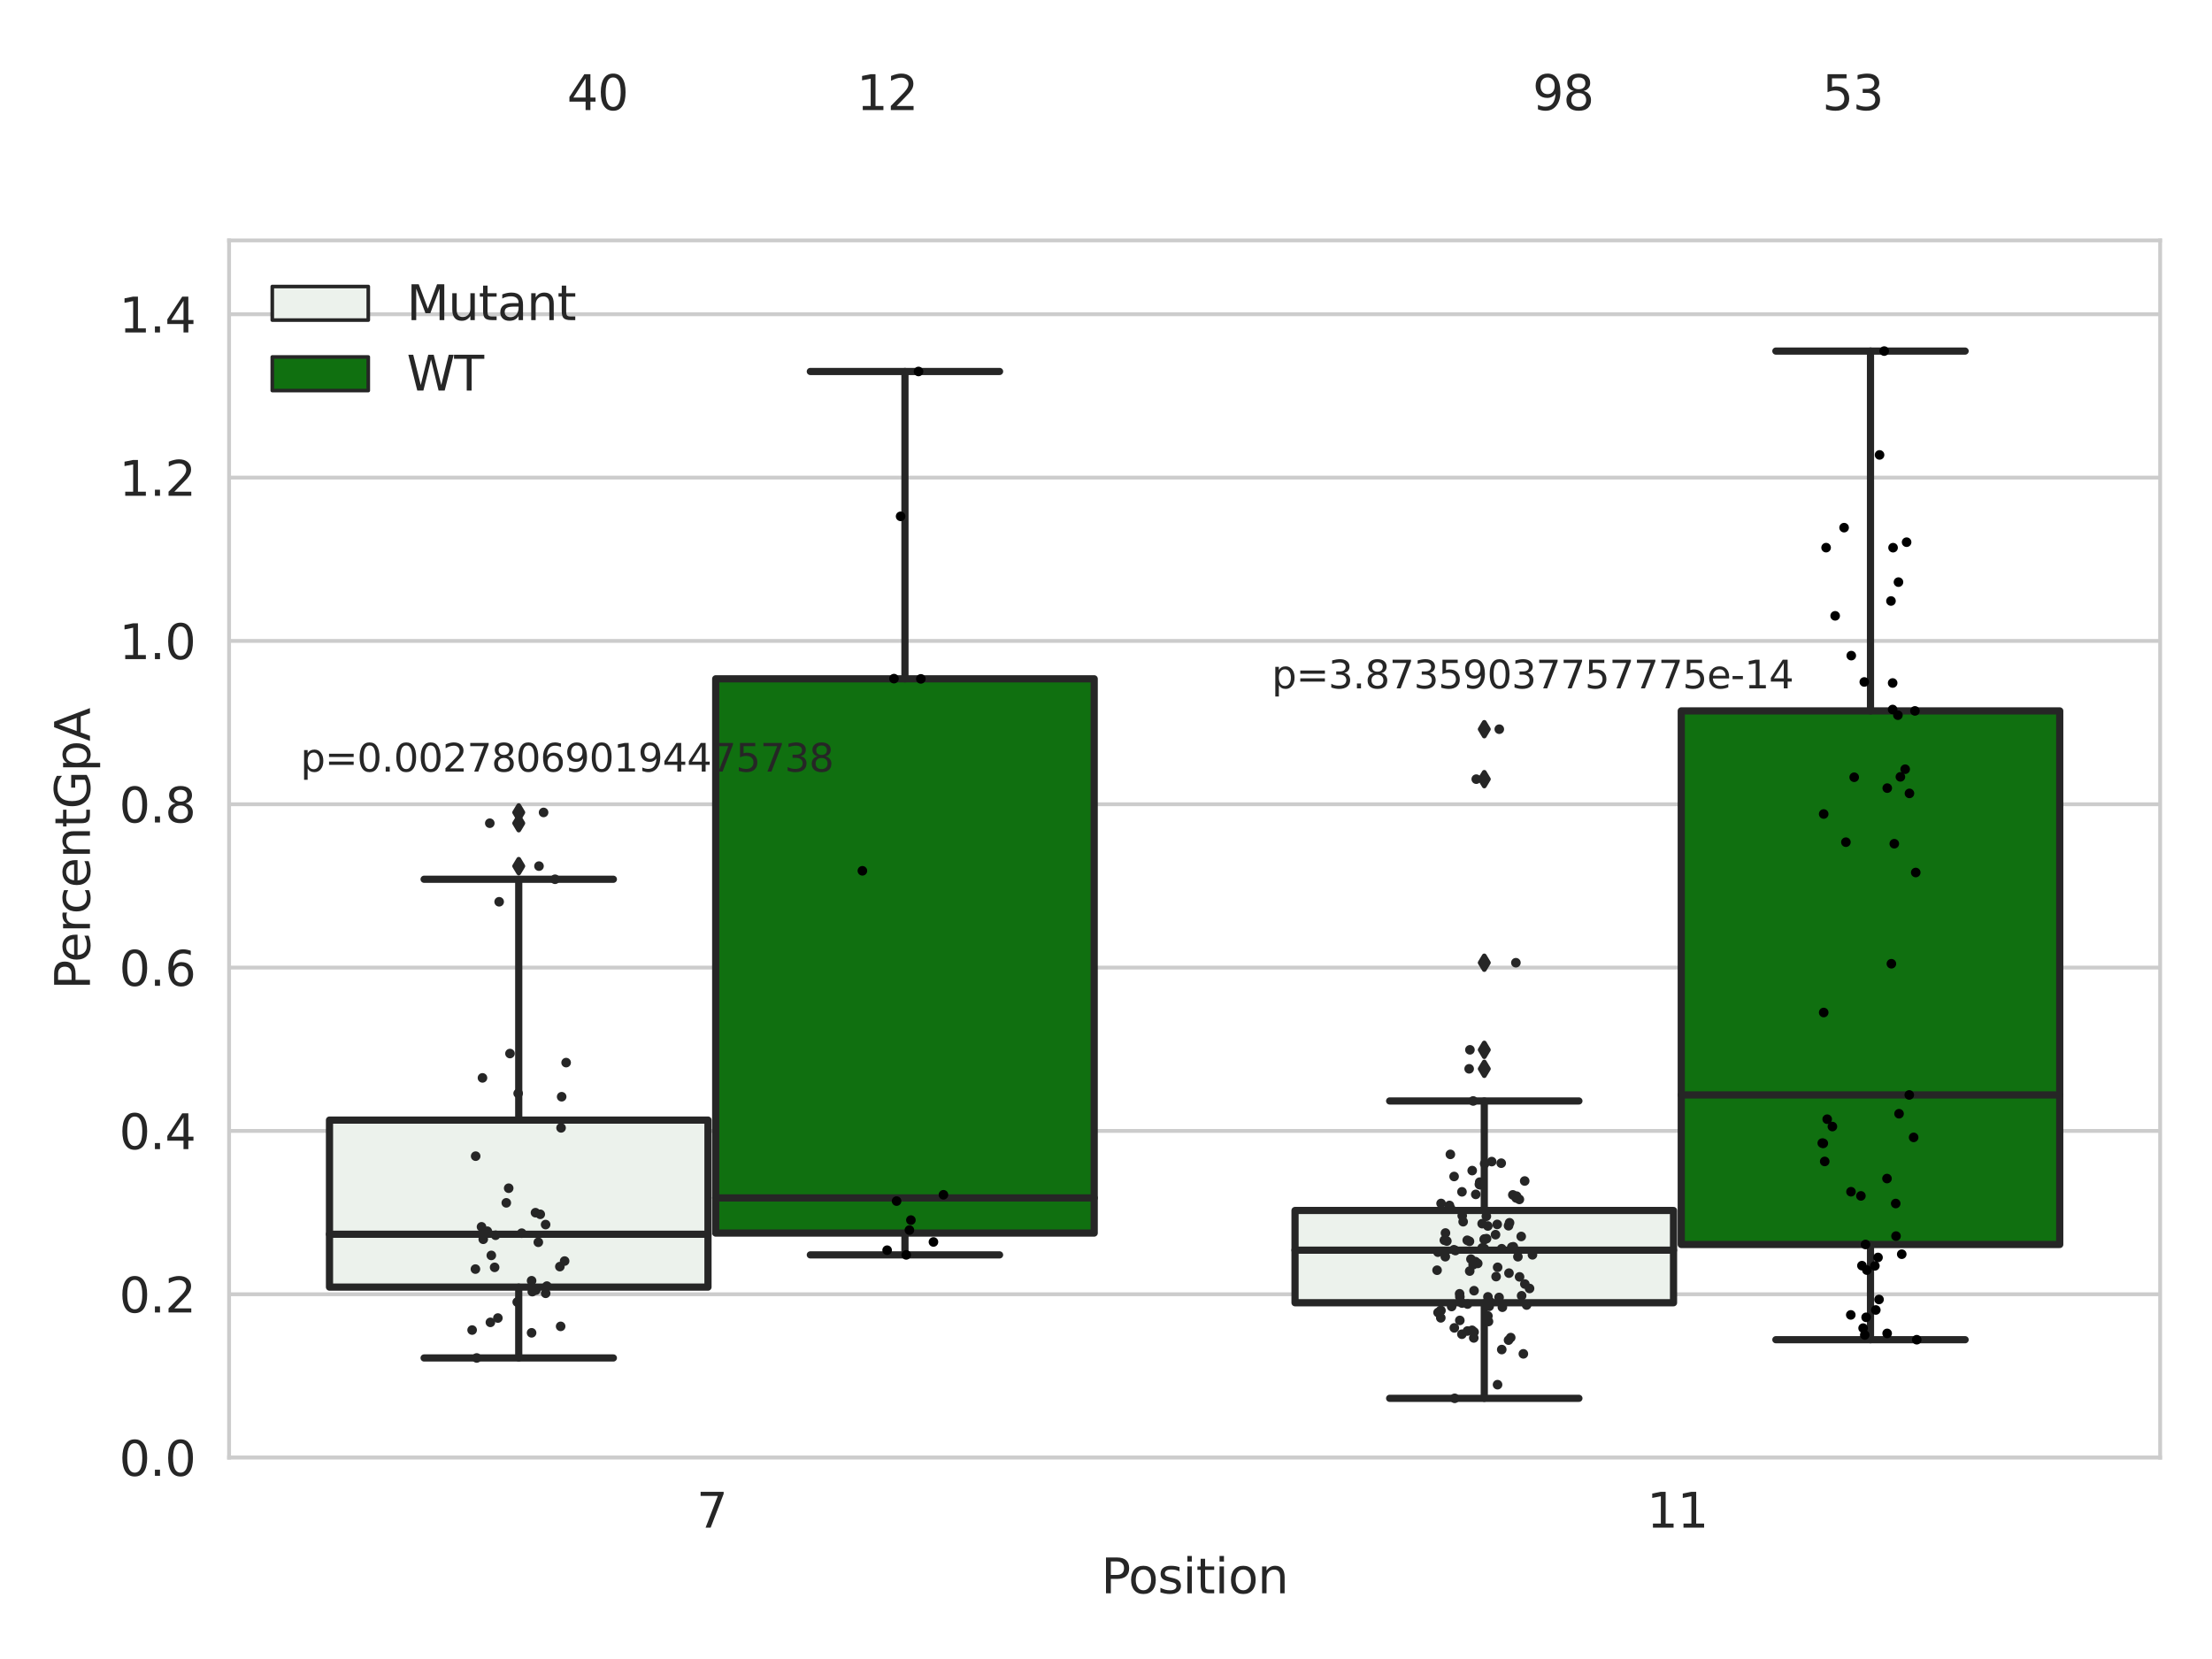 <?xml version="1.0" encoding="utf-8" standalone="no"?>
<!DOCTYPE svg PUBLIC "-//W3C//DTD SVG 1.1//EN"
  "http://www.w3.org/Graphics/SVG/1.1/DTD/svg11.dtd">
<svg xmlns:xlink="http://www.w3.org/1999/xlink" width="460.8pt" height="345.6pt" viewBox="0 0 460.8 345.6" xmlns="http://www.w3.org/2000/svg" version="1.1">
 <defs>
  <style type="text/css">*{stroke-linejoin: round; stroke-linecap: butt}</style>
 </defs>
 <g id="figure_1">
  <g id="patch_1">
   <path d="M 0 345.6 
L 460.8 345.6 
L 460.8 0 
L 0 0 
z
" style="fill: #ffffff"/>
  </g>
  <g id="axes_1">
   <g id="patch_2">
    <path d="M 47.72 303.64 
L 450 303.64 
L 450 50.085 
L 47.72 50.085 
z
" style="fill: #ffffff"/>
   </g>
   <g id="matplotlib.axis_1">
    <g id="xtick_1">
     <g id="text_1">
      <!-- 7 -->
      <g style="fill: #262626" transform="translate(145.109 318.238)scale(0.1 -0.1)">
       <defs>
        <path id="DejaVuSans-37" d="M 525 4666 
L 3525 4666 
L 3525 4397 
L 1831 0 
L 1172 0 
L 2766 4134 
L 525 4134 
L 525 4666 
z
" transform="scale(0.016)"/>
       </defs>
       <use xlink:href="#DejaVuSans-37"/>
      </g>
     </g>
    </g>
    <g id="xtick_2">
     <g id="text_2">
      <!-- 11 -->
      <g style="fill: #262626" transform="translate(343.067 318.238)scale(0.1 -0.1)">
       <defs>
        <path id="DejaVuSans-31" d="M 794 531 
L 1825 531 
L 1825 4091 
L 703 3866 
L 703 4441 
L 1819 4666 
L 2450 4666 
L 2450 531 
L 3481 531 
L 3481 0 
L 794 0 
L 794 531 
z
" transform="scale(0.016)"/>
       </defs>
       <use xlink:href="#DejaVuSans-31"/>
       <use xlink:href="#DejaVuSans-31" x="63.623"/>
      </g>
     </g>
    </g>
    <g id="text_3">
     <!-- Position -->
     <g style="fill: #262626" transform="translate(229.396 331.917)scale(0.1 -0.1)">
      <defs>
       <path id="DejaVuSans-50" d="M 1259 4147 
L 1259 2394 
L 2053 2394 
Q 2494 2394 2734 2622 
Q 2975 2850 2975 3272 
Q 2975 3691 2734 3919 
Q 2494 4147 2053 4147 
L 1259 4147 
z
M 628 4666 
L 2053 4666 
Q 2838 4666 3239 4311 
Q 3641 3956 3641 3272 
Q 3641 2581 3239 2228 
Q 2838 1875 2053 1875 
L 1259 1875 
L 1259 0 
L 628 0 
L 628 4666 
z
" transform="scale(0.016)"/>
       <path id="DejaVuSans-6f" d="M 1959 3097 
Q 1497 3097 1228 2736 
Q 959 2375 959 1747 
Q 959 1119 1226 758 
Q 1494 397 1959 397 
Q 2419 397 2687 759 
Q 2956 1122 2956 1747 
Q 2956 2369 2687 2733 
Q 2419 3097 1959 3097 
z
M 1959 3584 
Q 2709 3584 3137 3096 
Q 3566 2609 3566 1747 
Q 3566 888 3137 398 
Q 2709 -91 1959 -91 
Q 1206 -91 779 398 
Q 353 888 353 1747 
Q 353 2609 779 3096 
Q 1206 3584 1959 3584 
z
" transform="scale(0.016)"/>
       <path id="DejaVuSans-73" d="M 2834 3397 
L 2834 2853 
Q 2591 2978 2328 3040 
Q 2066 3103 1784 3103 
Q 1356 3103 1142 2972 
Q 928 2841 928 2578 
Q 928 2378 1081 2264 
Q 1234 2150 1697 2047 
L 1894 2003 
Q 2506 1872 2764 1633 
Q 3022 1394 3022 966 
Q 3022 478 2636 193 
Q 2250 -91 1575 -91 
Q 1294 -91 989 -36 
Q 684 19 347 128 
L 347 722 
Q 666 556 975 473 
Q 1284 391 1588 391 
Q 1994 391 2212 530 
Q 2431 669 2431 922 
Q 2431 1156 2273 1281 
Q 2116 1406 1581 1522 
L 1381 1569 
Q 847 1681 609 1914 
Q 372 2147 372 2553 
Q 372 3047 722 3315 
Q 1072 3584 1716 3584 
Q 2034 3584 2315 3537 
Q 2597 3491 2834 3397 
z
" transform="scale(0.016)"/>
       <path id="DejaVuSans-69" d="M 603 3500 
L 1178 3500 
L 1178 0 
L 603 0 
L 603 3500 
z
M 603 4863 
L 1178 4863 
L 1178 4134 
L 603 4134 
L 603 4863 
z
" transform="scale(0.016)"/>
       <path id="DejaVuSans-74" d="M 1172 4494 
L 1172 3500 
L 2356 3500 
L 2356 3053 
L 1172 3053 
L 1172 1153 
Q 1172 725 1289 603 
Q 1406 481 1766 481 
L 2356 481 
L 2356 0 
L 1766 0 
Q 1100 0 847 248 
Q 594 497 594 1153 
L 594 3053 
L 172 3053 
L 172 3500 
L 594 3500 
L 594 4494 
L 1172 4494 
z
" transform="scale(0.016)"/>
       <path id="DejaVuSans-6e" d="M 3513 2113 
L 3513 0 
L 2938 0 
L 2938 2094 
Q 2938 2591 2744 2837 
Q 2550 3084 2163 3084 
Q 1697 3084 1428 2787 
Q 1159 2491 1159 1978 
L 1159 0 
L 581 0 
L 581 3500 
L 1159 3500 
L 1159 2956 
Q 1366 3272 1645 3428 
Q 1925 3584 2291 3584 
Q 2894 3584 3203 3211 
Q 3513 2838 3513 2113 
z
" transform="scale(0.016)"/>
      </defs>
      <use xlink:href="#DejaVuSans-50"/>
      <use xlink:href="#DejaVuSans-6f" x="56.678"/>
      <use xlink:href="#DejaVuSans-73" x="117.859"/>
      <use xlink:href="#DejaVuSans-69" x="169.959"/>
      <use xlink:href="#DejaVuSans-74" x="197.742"/>
      <use xlink:href="#DejaVuSans-69" x="236.951"/>
      <use xlink:href="#DejaVuSans-6f" x="264.734"/>
      <use xlink:href="#DejaVuSans-6e" x="325.916"/>
     </g>
    </g>
   </g>
   <g id="matplotlib.axis_2">
    <g id="ytick_1">
     <g id="line2d_1">
      <path d="M 47.72 303.64 
L 450 303.64 
" clip-path="url(#p304dbdbd01)" style="fill: none; stroke: #cccccc; stroke-width: 0.8; stroke-linecap: round"/>
     </g>
     <g id="text_4">
      <!-- 0.0 -->
      <g style="fill: #262626" transform="translate(24.817 307.439)scale(0.1 -0.1)">
       <defs>
        <path id="DejaVuSans-30" d="M 2034 4250 
Q 1547 4250 1301 3770 
Q 1056 3291 1056 2328 
Q 1056 1369 1301 889 
Q 1547 409 2034 409 
Q 2525 409 2770 889 
Q 3016 1369 3016 2328 
Q 3016 3291 2770 3770 
Q 2525 4250 2034 4250 
z
M 2034 4750 
Q 2819 4750 3233 4129 
Q 3647 3509 3647 2328 
Q 3647 1150 3233 529 
Q 2819 -91 2034 -91 
Q 1250 -91 836 529 
Q 422 1150 422 2328 
Q 422 3509 836 4129 
Q 1250 4750 2034 4750 
z
" transform="scale(0.016)"/>
        <path id="DejaVuSans-2e" d="M 684 794 
L 1344 794 
L 1344 0 
L 684 0 
L 684 794 
z
" transform="scale(0.016)"/>
       </defs>
       <use xlink:href="#DejaVuSans-30"/>
       <use xlink:href="#DejaVuSans-2e" x="63.623"/>
       <use xlink:href="#DejaVuSans-30" x="95.41"/>
      </g>
     </g>
    </g>
    <g id="ytick_2">
     <g id="line2d_2">
      <path d="M 47.72 269.614 
L 450 269.614 
" clip-path="url(#p304dbdbd01)" style="fill: none; stroke: #cccccc; stroke-width: 0.8; stroke-linecap: round"/>
     </g>
     <g id="text_5">
      <!-- 0.2 -->
      <g style="fill: #262626" transform="translate(24.817 273.413)scale(0.1 -0.1)">
       <defs>
        <path id="DejaVuSans-32" d="M 1228 531 
L 3431 531 
L 3431 0 
L 469 0 
L 469 531 
Q 828 903 1448 1529 
Q 2069 2156 2228 2338 
Q 2531 2678 2651 2914 
Q 2772 3150 2772 3378 
Q 2772 3750 2511 3984 
Q 2250 4219 1831 4219 
Q 1534 4219 1204 4116 
Q 875 4013 500 3803 
L 500 4441 
Q 881 4594 1212 4672 
Q 1544 4750 1819 4750 
Q 2544 4750 2975 4387 
Q 3406 4025 3406 3419 
Q 3406 3131 3298 2873 
Q 3191 2616 2906 2266 
Q 2828 2175 2409 1742 
Q 1991 1309 1228 531 
z
" transform="scale(0.016)"/>
       </defs>
       <use xlink:href="#DejaVuSans-30"/>
       <use xlink:href="#DejaVuSans-2e" x="63.623"/>
       <use xlink:href="#DejaVuSans-32" x="95.41"/>
      </g>
     </g>
    </g>
    <g id="ytick_3">
     <g id="line2d_3">
      <path d="M 47.72 235.589 
L 450 235.589 
" clip-path="url(#p304dbdbd01)" style="fill: none; stroke: #cccccc; stroke-width: 0.8; stroke-linecap: round"/>
     </g>
     <g id="text_6">
      <!-- 0.4 -->
      <g style="fill: #262626" transform="translate(24.817 239.388)scale(0.1 -0.1)">
       <defs>
        <path id="DejaVuSans-34" d="M 2419 4116 
L 825 1625 
L 2419 1625 
L 2419 4116 
z
M 2253 4666 
L 3047 4666 
L 3047 1625 
L 3713 1625 
L 3713 1100 
L 3047 1100 
L 3047 0 
L 2419 0 
L 2419 1100 
L 313 1100 
L 313 1709 
L 2253 4666 
z
" transform="scale(0.016)"/>
       </defs>
       <use xlink:href="#DejaVuSans-30"/>
       <use xlink:href="#DejaVuSans-2e" x="63.623"/>
       <use xlink:href="#DejaVuSans-34" x="95.41"/>
      </g>
     </g>
    </g>
    <g id="ytick_4">
     <g id="line2d_4">
      <path d="M 47.72 201.563 
L 450 201.563 
" clip-path="url(#p304dbdbd01)" style="fill: none; stroke: #cccccc; stroke-width: 0.8; stroke-linecap: round"/>
     </g>
     <g id="text_7">
      <!-- 0.6 -->
      <g style="fill: #262626" transform="translate(24.817 205.362)scale(0.1 -0.1)">
       <defs>
        <path id="DejaVuSans-36" d="M 2113 2584 
Q 1688 2584 1439 2293 
Q 1191 2003 1191 1497 
Q 1191 994 1439 701 
Q 1688 409 2113 409 
Q 2538 409 2786 701 
Q 3034 994 3034 1497 
Q 3034 2003 2786 2293 
Q 2538 2584 2113 2584 
z
M 3366 4563 
L 3366 3988 
Q 3128 4100 2886 4159 
Q 2644 4219 2406 4219 
Q 1781 4219 1451 3797 
Q 1122 3375 1075 2522 
Q 1259 2794 1537 2939 
Q 1816 3084 2150 3084 
Q 2853 3084 3261 2657 
Q 3669 2231 3669 1497 
Q 3669 778 3244 343 
Q 2819 -91 2113 -91 
Q 1303 -91 875 529 
Q 447 1150 447 2328 
Q 447 3434 972 4092 
Q 1497 4750 2381 4750 
Q 2619 4750 2861 4703 
Q 3103 4656 3366 4563 
z
" transform="scale(0.016)"/>
       </defs>
       <use xlink:href="#DejaVuSans-30"/>
       <use xlink:href="#DejaVuSans-2e" x="63.623"/>
       <use xlink:href="#DejaVuSans-36" x="95.41"/>
      </g>
     </g>
    </g>
    <g id="ytick_5">
     <g id="line2d_5">
      <path d="M 47.72 167.537 
L 450 167.537 
" clip-path="url(#p304dbdbd01)" style="fill: none; stroke: #cccccc; stroke-width: 0.8; stroke-linecap: round"/>
     </g>
     <g id="text_8">
      <!-- 0.8 -->
      <g style="fill: #262626" transform="translate(24.817 171.336)scale(0.1 -0.1)">
       <defs>
        <path id="DejaVuSans-38" d="M 2034 2216 
Q 1584 2216 1326 1975 
Q 1069 1734 1069 1313 
Q 1069 891 1326 650 
Q 1584 409 2034 409 
Q 2484 409 2743 651 
Q 3003 894 3003 1313 
Q 3003 1734 2745 1975 
Q 2488 2216 2034 2216 
z
M 1403 2484 
Q 997 2584 770 2862 
Q 544 3141 544 3541 
Q 544 4100 942 4425 
Q 1341 4750 2034 4750 
Q 2731 4750 3128 4425 
Q 3525 4100 3525 3541 
Q 3525 3141 3298 2862 
Q 3072 2584 2669 2484 
Q 3125 2378 3379 2068 
Q 3634 1759 3634 1313 
Q 3634 634 3220 271 
Q 2806 -91 2034 -91 
Q 1263 -91 848 271 
Q 434 634 434 1313 
Q 434 1759 690 2068 
Q 947 2378 1403 2484 
z
M 1172 3481 
Q 1172 3119 1398 2916 
Q 1625 2713 2034 2713 
Q 2441 2713 2670 2916 
Q 2900 3119 2900 3481 
Q 2900 3844 2670 4047 
Q 2441 4250 2034 4250 
Q 1625 4250 1398 4047 
Q 1172 3844 1172 3481 
z
" transform="scale(0.016)"/>
       </defs>
       <use xlink:href="#DejaVuSans-30"/>
       <use xlink:href="#DejaVuSans-2e" x="63.623"/>
       <use xlink:href="#DejaVuSans-38" x="95.41"/>
      </g>
     </g>
    </g>
    <g id="ytick_6">
     <g id="line2d_6">
      <path d="M 47.72 133.511 
L 450 133.511 
" clip-path="url(#p304dbdbd01)" style="fill: none; stroke: #cccccc; stroke-width: 0.8; stroke-linecap: round"/>
     </g>
     <g id="text_9">
      <!-- 1.0 -->
      <g style="fill: #262626" transform="translate(24.817 137.311)scale(0.1 -0.1)">
       <use xlink:href="#DejaVuSans-31"/>
       <use xlink:href="#DejaVuSans-2e" x="63.623"/>
       <use xlink:href="#DejaVuSans-30" x="95.41"/>
      </g>
     </g>
    </g>
    <g id="ytick_7">
     <g id="line2d_7">
      <path d="M 47.72 99.486 
L 450 99.486 
" clip-path="url(#p304dbdbd01)" style="fill: none; stroke: #cccccc; stroke-width: 0.8; stroke-linecap: round"/>
     </g>
     <g id="text_10">
      <!-- 1.2 -->
      <g style="fill: #262626" transform="translate(24.817 103.285)scale(0.1 -0.1)">
       <use xlink:href="#DejaVuSans-31"/>
       <use xlink:href="#DejaVuSans-2e" x="63.623"/>
       <use xlink:href="#DejaVuSans-32" x="95.41"/>
      </g>
     </g>
    </g>
    <g id="ytick_8">
     <g id="line2d_8">
      <path d="M 47.72 65.46 
L 450 65.46 
" clip-path="url(#p304dbdbd01)" style="fill: none; stroke: #cccccc; stroke-width: 0.8; stroke-linecap: round"/>
     </g>
     <g id="text_11">
      <!-- 1.4 -->
      <g style="fill: #262626" transform="translate(24.817 69.259)scale(0.1 -0.1)">
       <use xlink:href="#DejaVuSans-31"/>
       <use xlink:href="#DejaVuSans-2e" x="63.623"/>
       <use xlink:href="#DejaVuSans-34" x="95.41"/>
      </g>
     </g>
    </g>
    <g id="text_12">
     <!-- PercentGpA -->
     <g style="fill: #262626" transform="translate(18.737 206.139)rotate(-90)scale(0.1 -0.1)">
      <defs>
       <path id="DejaVuSans-65" d="M 3597 1894 
L 3597 1613 
L 953 1613 
Q 991 1019 1311 708 
Q 1631 397 2203 397 
Q 2534 397 2845 478 
Q 3156 559 3463 722 
L 3463 178 
Q 3153 47 2828 -22 
Q 2503 -91 2169 -91 
Q 1331 -91 842 396 
Q 353 884 353 1716 
Q 353 2575 817 3079 
Q 1281 3584 2069 3584 
Q 2775 3584 3186 3129 
Q 3597 2675 3597 1894 
z
M 3022 2063 
Q 3016 2534 2758 2815 
Q 2500 3097 2075 3097 
Q 1594 3097 1305 2825 
Q 1016 2553 972 2059 
L 3022 2063 
z
" transform="scale(0.016)"/>
       <path id="DejaVuSans-72" d="M 2631 2963 
Q 2534 3019 2420 3045 
Q 2306 3072 2169 3072 
Q 1681 3072 1420 2755 
Q 1159 2438 1159 1844 
L 1159 0 
L 581 0 
L 581 3500 
L 1159 3500 
L 1159 2956 
Q 1341 3275 1631 3429 
Q 1922 3584 2338 3584 
Q 2397 3584 2469 3576 
Q 2541 3569 2628 3553 
L 2631 2963 
z
" transform="scale(0.016)"/>
       <path id="DejaVuSans-63" d="M 3122 3366 
L 3122 2828 
Q 2878 2963 2633 3030 
Q 2388 3097 2138 3097 
Q 1578 3097 1268 2742 
Q 959 2388 959 1747 
Q 959 1106 1268 751 
Q 1578 397 2138 397 
Q 2388 397 2633 464 
Q 2878 531 3122 666 
L 3122 134 
Q 2881 22 2623 -34 
Q 2366 -91 2075 -91 
Q 1284 -91 818 406 
Q 353 903 353 1747 
Q 353 2603 823 3093 
Q 1294 3584 2113 3584 
Q 2378 3584 2631 3529 
Q 2884 3475 3122 3366 
z
" transform="scale(0.016)"/>
       <path id="DejaVuSans-47" d="M 3809 666 
L 3809 1919 
L 2778 1919 
L 2778 2438 
L 4434 2438 
L 4434 434 
Q 4069 175 3628 42 
Q 3188 -91 2688 -91 
Q 1594 -91 976 548 
Q 359 1188 359 2328 
Q 359 3472 976 4111 
Q 1594 4750 2688 4750 
Q 3144 4750 3555 4637 
Q 3966 4525 4313 4306 
L 4313 3634 
Q 3963 3931 3569 4081 
Q 3175 4231 2741 4231 
Q 1884 4231 1454 3753 
Q 1025 3275 1025 2328 
Q 1025 1384 1454 906 
Q 1884 428 2741 428 
Q 3075 428 3337 486 
Q 3600 544 3809 666 
z
" transform="scale(0.016)"/>
       <path id="DejaVuSans-70" d="M 1159 525 
L 1159 -1331 
L 581 -1331 
L 581 3500 
L 1159 3500 
L 1159 2969 
Q 1341 3281 1617 3432 
Q 1894 3584 2278 3584 
Q 2916 3584 3314 3078 
Q 3713 2572 3713 1747 
Q 3713 922 3314 415 
Q 2916 -91 2278 -91 
Q 1894 -91 1617 61 
Q 1341 213 1159 525 
z
M 3116 1747 
Q 3116 2381 2855 2742 
Q 2594 3103 2138 3103 
Q 1681 3103 1420 2742 
Q 1159 2381 1159 1747 
Q 1159 1113 1420 752 
Q 1681 391 2138 391 
Q 2594 391 2855 752 
Q 3116 1113 3116 1747 
z
" transform="scale(0.016)"/>
       <path id="DejaVuSans-41" d="M 2188 4044 
L 1331 1722 
L 3047 1722 
L 2188 4044 
z
M 1831 4666 
L 2547 4666 
L 4325 0 
L 3669 0 
L 3244 1197 
L 1141 1197 
L 716 0 
L 50 0 
L 1831 4666 
z
" transform="scale(0.016)"/>
      </defs>
      <use xlink:href="#DejaVuSans-50"/>
      <use xlink:href="#DejaVuSans-65" x="56.678"/>
      <use xlink:href="#DejaVuSans-72" x="118.201"/>
      <use xlink:href="#DejaVuSans-63" x="157.064"/>
      <use xlink:href="#DejaVuSans-65" x="212.045"/>
      <use xlink:href="#DejaVuSans-6e" x="273.568"/>
      <use xlink:href="#DejaVuSans-74" x="336.947"/>
      <use xlink:href="#DejaVuSans-47" x="376.156"/>
      <use xlink:href="#DejaVuSans-70" x="453.646"/>
      <use xlink:href="#DejaVuSans-41" x="517.123"/>
     </g>
    </g>
   </g>
   <g id="patch_3">
    <path d="M 68.639 268.125 
L 147.485 268.125 
L 147.485 233.333 
L 68.639 233.333 
L 68.639 268.125 
z
" clip-path="url(#p304dbdbd01)" style="fill: #ecf2ec; stroke: #262626; stroke-width: 1.5; stroke-linejoin: miter"/>
   </g>
   <g id="patch_4">
    <path d="M 149.095 256.868 
L 227.941 256.868 
L 227.941 141.409 
L 149.095 141.409 
L 149.095 256.868 
z
" clip-path="url(#p304dbdbd01)" style="fill: #107010; stroke: #262626; stroke-width: 1.5; stroke-linejoin: miter"/>
   </g>
   <g id="patch_5">
    <path d="M 269.779 271.387 
L 348.625 271.387 
L 348.625 252.166 
L 269.779 252.166 
L 269.779 271.387 
z
" clip-path="url(#p304dbdbd01)" style="fill: #ecf2ec; stroke: #262626; stroke-width: 1.5; stroke-linejoin: miter"/>
   </g>
   <g id="patch_6">
    <path d="M 350.235 259.25 
L 429.081 259.25 
L 429.081 148.093 
L 350.235 148.093 
L 350.235 259.25 
z
" clip-path="url(#p304dbdbd01)" style="fill: #107010; stroke: #262626; stroke-width: 1.5; stroke-linejoin: miter"/>
   </g>
   <g id="patch_7">
    <path d="M 148.29 303.64 
L 148.29 303.64 
L 148.29 303.64 
L 148.29 303.64 
z
" clip-path="url(#p304dbdbd01)" style="fill: #ecf2ec; stroke: #262626; stroke-width: 0.75; stroke-linejoin: miter"/>
   </g>
   <g id="patch_8">
    <path d="M 148.29 303.64 
L 148.29 303.64 
L 148.29 303.64 
L 148.29 303.64 
z
" clip-path="url(#p304dbdbd01)" style="fill: #107010; stroke: #262626; stroke-width: 0.75; stroke-linejoin: miter"/>
   </g>
   <g id="PathCollection_1"/>
   <g id="PathCollection_2"/>
   <g id="line2d_9">
    <path d="M 108.062 268.125 
L 108.062 282.887 
" clip-path="url(#p304dbdbd01)" style="fill: none; stroke: #262626; stroke-width: 1.5; stroke-linecap: round"/>
   </g>
   <g id="line2d_10">
    <path d="M 108.062 233.333 
L 108.062 183.166 
" clip-path="url(#p304dbdbd01)" style="fill: none; stroke: #262626; stroke-width: 1.5; stroke-linecap: round"/>
   </g>
   <g id="line2d_11">
    <path d="M 88.35 282.887 
L 127.774 282.887 
" clip-path="url(#p304dbdbd01)" style="fill: none; stroke: #262626; stroke-width: 1.5; stroke-linecap: round"/>
   </g>
   <g id="line2d_12">
    <path d="M 88.35 183.166 
L 127.774 183.166 
" clip-path="url(#p304dbdbd01)" style="fill: none; stroke: #262626; stroke-width: 1.5; stroke-linecap: round"/>
   </g>
   <g id="line2d_13">
    <defs>
     <path id="mf99387f8de" d="M -0 1.414 
L 0.849 0 
L 0 -1.414 
L -0.849 -0 
z
" style="stroke: #262626; stroke-linejoin: miter"/>
    </defs>
    <g clip-path="url(#p304dbdbd01)">
     <use xlink:href="#mf99387f8de" x="108.062" y="180.427" style="fill: #262626; stroke: #262626; stroke-linejoin: miter"/>
     <use xlink:href="#mf99387f8de" x="108.062" y="169.246" style="fill: #262626; stroke: #262626; stroke-linejoin: miter"/>
     <use xlink:href="#mf99387f8de" x="108.062" y="171.491" style="fill: #262626; stroke: #262626; stroke-linejoin: miter"/>
    </g>
   </g>
   <g id="line2d_14">
    <path d="M 188.518 256.868 
L 188.518 261.414 
" clip-path="url(#p304dbdbd01)" style="fill: none; stroke: #262626; stroke-width: 1.5; stroke-linecap: round"/>
   </g>
   <g id="line2d_15">
    <path d="M 188.518 141.409 
L 188.518 77.385 
" clip-path="url(#p304dbdbd01)" style="fill: none; stroke: #262626; stroke-width: 1.5; stroke-linecap: round"/>
   </g>
   <g id="line2d_16">
    <path d="M 168.806 261.414 
L 208.23 261.414 
" clip-path="url(#p304dbdbd01)" style="fill: none; stroke: #262626; stroke-width: 1.5; stroke-linecap: round"/>
   </g>
   <g id="line2d_17">
    <path d="M 168.806 77.385 
L 208.23 77.385 
" clip-path="url(#p304dbdbd01)" style="fill: none; stroke: #262626; stroke-width: 1.5; stroke-linecap: round"/>
   </g>
   <g id="line2d_18"/>
   <g id="line2d_19">
    <path d="M 309.202 271.387 
L 309.202 291.295 
" clip-path="url(#p304dbdbd01)" style="fill: none; stroke: #262626; stroke-width: 1.5; stroke-linecap: round"/>
   </g>
   <g id="line2d_20">
    <path d="M 309.202 252.166 
L 309.202 229.35 
" clip-path="url(#p304dbdbd01)" style="fill: none; stroke: #262626; stroke-width: 1.5; stroke-linecap: round"/>
   </g>
   <g id="line2d_21">
    <path d="M 289.49 291.295 
L 328.914 291.295 
" clip-path="url(#p304dbdbd01)" style="fill: none; stroke: #262626; stroke-width: 1.5; stroke-linecap: round"/>
   </g>
   <g id="line2d_22">
    <path d="M 289.49 229.35 
L 328.914 229.35 
" clip-path="url(#p304dbdbd01)" style="fill: none; stroke: #262626; stroke-width: 1.5; stroke-linecap: round"/>
   </g>
   <g id="line2d_23">
    <g clip-path="url(#p304dbdbd01)">
     <use xlink:href="#mf99387f8de" x="309.202" y="222.655" style="fill: #262626; stroke: #262626; stroke-linejoin: miter"/>
     <use xlink:href="#mf99387f8de" x="309.202" y="162.311" style="fill: #262626; stroke: #262626; stroke-linejoin: miter"/>
     <use xlink:href="#mf99387f8de" x="309.202" y="151.904" style="fill: #262626; stroke: #262626; stroke-linejoin: miter"/>
     <use xlink:href="#mf99387f8de" x="309.202" y="200.553" style="fill: #262626; stroke: #262626; stroke-linejoin: miter"/>
     <use xlink:href="#mf99387f8de" x="309.202" y="218.697" style="fill: #262626; stroke: #262626; stroke-linejoin: miter"/>
    </g>
   </g>
   <g id="line2d_24">
    <path d="M 389.658 259.25 
L 389.658 279.086 
" clip-path="url(#p304dbdbd01)" style="fill: none; stroke: #262626; stroke-width: 1.5; stroke-linecap: round"/>
   </g>
   <g id="line2d_25">
    <path d="M 389.658 148.093 
L 389.658 73.136 
" clip-path="url(#p304dbdbd01)" style="fill: none; stroke: #262626; stroke-width: 1.5; stroke-linecap: round"/>
   </g>
   <g id="line2d_26">
    <path d="M 369.946 279.086 
L 409.37 279.086 
" clip-path="url(#p304dbdbd01)" style="fill: none; stroke: #262626; stroke-width: 1.5; stroke-linecap: round"/>
   </g>
   <g id="line2d_27">
    <path d="M 369.946 73.136 
L 409.37 73.136 
" clip-path="url(#p304dbdbd01)" style="fill: none; stroke: #262626; stroke-width: 1.5; stroke-linecap: round"/>
   </g>
   <g id="line2d_28"/>
   <g id="line2d_29">
    <path d="M 68.639 257.109 
L 147.485 257.109 
" clip-path="url(#p304dbdbd01)" style="fill: none; stroke: #262626; stroke-width: 1.5; stroke-linecap: round"/>
   </g>
   <g id="line2d_30">
    <path d="M 149.095 249.551 
L 227.941 249.551 
" clip-path="url(#p304dbdbd01)" style="fill: none; stroke: #262626; stroke-width: 1.5; stroke-linecap: round"/>
   </g>
   <g id="line2d_31">
    <path d="M 269.779 260.43 
L 348.625 260.43 
" clip-path="url(#p304dbdbd01)" style="fill: none; stroke: #262626; stroke-width: 1.5; stroke-linecap: round"/>
   </g>
   <g id="line2d_32">
    <path d="M 350.235 228.096 
L 429.081 228.096 
" clip-path="url(#p304dbdbd01)" style="fill: none; stroke: #262626; stroke-width: 1.5; stroke-linecap: round"/>
   </g>
   <g id="patch_9">
    <path d="M 47.72 303.64 
L 47.72 50.085 
" style="fill: none; stroke: #cccccc; stroke-width: 0.8; stroke-linejoin: miter; stroke-linecap: square"/>
   </g>
   <g id="patch_10">
    <path d="M 450 303.64 
L 450 50.085 
" style="fill: none; stroke: #cccccc; stroke-width: 0.8; stroke-linejoin: miter; stroke-linecap: square"/>
   </g>
   <g id="patch_11">
    <path d="M 47.72 303.64 
L 450 303.64 
" style="fill: none; stroke: #cccccc; stroke-width: 0.8; stroke-linejoin: miter; stroke-linecap: square"/>
   </g>
   <g id="patch_12">
    <path d="M 47.72 50.085 
L 450 50.085 
" style="fill: none; stroke: #cccccc; stroke-width: 0.8; stroke-linejoin: miter; stroke-linecap: square"/>
   </g>
   <g id="PathCollection_3">
    <defs>
     <path id="C0_0_ff7e0c30f2" d="M 0 1 
C 0.265 1 0.52 0.895 0.707 0.707 
C 0.895 0.52 1 0.265 1 -0 
C 1 -0.265 0.895 -0.52 0.707 -0.707 
C 0.52 -0.895 0.265 -1 0 -1 
C -0.265 -1 -0.52 -0.895 -0.707 -0.707 
C -0.895 -0.52 -1 -0.265 -1 0 
C -1 0.265 -0.895 0.52 -0.707 0.707 
C -0.52 0.895 -0.265 1 0 1 
z
"/>
    </defs>
    <g clip-path="url(#p304dbdbd01)">
     <use xlink:href="#C0_0_ff7e0c30f2" x="111.636" y="268.753" style="fill: #262626"/>
    </g>
    <g clip-path="url(#p304dbdbd01)">
     <use xlink:href="#C0_0_ff7e0c30f2" x="117.935" y="221.361" style="fill: #262626"/>
    </g>
    <g clip-path="url(#p304dbdbd01)">
     <use xlink:href="#C0_0_ff7e0c30f2" x="117.003" y="228.469" style="fill: #262626"/>
    </g>
    <g clip-path="url(#p304dbdbd01)">
     <use xlink:href="#C0_0_ff7e0c30f2" x="107.943" y="227.776" style="fill: #262626"/>
    </g>
    <g clip-path="url(#p304dbdbd01)">
     <use xlink:href="#C0_0_ff7e0c30f2" x="105.97" y="247.526" style="fill: #262626"/>
    </g>
    <g clip-path="url(#p304dbdbd01)">
     <use xlink:href="#C0_0_ff7e0c30f2" x="113.673" y="269.418" style="fill: #262626"/>
    </g>
    <g clip-path="url(#p304dbdbd01)">
     <use xlink:href="#C0_0_ff7e0c30f2" x="102.159" y="275.47" style="fill: #262626"/>
    </g>
    <g clip-path="url(#p304dbdbd01)">
     <use xlink:href="#C0_0_ff7e0c30f2" x="110.886" y="269.073" style="fill: #262626"/>
    </g>
    <g clip-path="url(#p304dbdbd01)">
     <use xlink:href="#C0_0_ff7e0c30f2" x="101.518" y="256.485" style="fill: #262626"/>
    </g>
    <g clip-path="url(#p304dbdbd01)">
     <use xlink:href="#C0_0_ff7e0c30f2" x="116.63" y="263.857" style="fill: #262626"/>
    </g>
    <g clip-path="url(#p304dbdbd01)">
     <use xlink:href="#C0_0_ff7e0c30f2" x="107.747" y="271.238" style="fill: #262626"/>
    </g>
    <g clip-path="url(#p304dbdbd01)">
     <use xlink:href="#C0_0_ff7e0c30f2" x="113.659" y="255.1" style="fill: #262626"/>
    </g>
    <g clip-path="url(#p304dbdbd01)">
     <use xlink:href="#C0_0_ff7e0c30f2" x="115.626" y="183.166" style="fill: #262626"/>
    </g>
    <g clip-path="url(#p304dbdbd01)">
     <use xlink:href="#C0_0_ff7e0c30f2" x="112.282" y="180.427" style="fill: #262626"/>
    </g>
    <g clip-path="url(#p304dbdbd01)">
     <use xlink:href="#C0_0_ff7e0c30f2" x="103.983" y="187.857" style="fill: #262626"/>
    </g>
    <g clip-path="url(#p304dbdbd01)">
     <use xlink:href="#C0_0_ff7e0c30f2" x="116.881" y="234.955" style="fill: #262626"/>
    </g>
    <g clip-path="url(#p304dbdbd01)">
     <use xlink:href="#C0_0_ff7e0c30f2" x="100.668" y="258.161" style="fill: #262626"/>
    </g>
    <g clip-path="url(#p304dbdbd01)">
     <use xlink:href="#C0_0_ff7e0c30f2" x="105.469" y="250.572" style="fill: #262626"/>
    </g>
    <g clip-path="url(#p304dbdbd01)">
     <use xlink:href="#C0_0_ff7e0c30f2" x="110.74" y="266.802" style="fill: #262626"/>
    </g>
    <g clip-path="url(#p304dbdbd01)">
     <use xlink:href="#C0_0_ff7e0c30f2" x="100.309" y="255.57" style="fill: #262626"/>
    </g>
    <g clip-path="url(#p304dbdbd01)">
     <use xlink:href="#C0_0_ff7e0c30f2" x="113.238" y="169.246" style="fill: #262626"/>
    </g>
    <g clip-path="url(#p304dbdbd01)">
     <use xlink:href="#C0_0_ff7e0c30f2" x="103.039" y="264.012" style="fill: #262626"/>
    </g>
    <g clip-path="url(#p304dbdbd01)">
     <use xlink:href="#C0_0_ff7e0c30f2" x="110.74" y="277.65" style="fill: #262626"/>
    </g>
    <g clip-path="url(#p304dbdbd01)">
     <use xlink:href="#C0_0_ff7e0c30f2" x="112.547" y="252.961" style="fill: #262626"/>
    </g>
    <g clip-path="url(#p304dbdbd01)">
     <use xlink:href="#C0_0_ff7e0c30f2" x="106.238" y="219.474" style="fill: #262626"/>
    </g>
    <g clip-path="url(#p304dbdbd01)">
     <use xlink:href="#C0_0_ff7e0c30f2" x="99.039" y="264.375" style="fill: #262626"/>
    </g>
    <g clip-path="url(#p304dbdbd01)">
     <use xlink:href="#C0_0_ff7e0c30f2" x="116.791" y="276.306" style="fill: #262626"/>
    </g>
    <g clip-path="url(#p304dbdbd01)">
     <use xlink:href="#C0_0_ff7e0c30f2" x="102.033" y="171.491" style="fill: #262626"/>
    </g>
    <g clip-path="url(#p304dbdbd01)">
     <use xlink:href="#C0_0_ff7e0c30f2" x="113.926" y="267.916" style="fill: #262626"/>
    </g>
    <g clip-path="url(#p304dbdbd01)">
     <use xlink:href="#C0_0_ff7e0c30f2" x="103.236" y="257.326" style="fill: #262626"/>
    </g>
    <g clip-path="url(#p304dbdbd01)">
     <use xlink:href="#C0_0_ff7e0c30f2" x="117.621" y="262.701" style="fill: #262626"/>
    </g>
    <g clip-path="url(#p304dbdbd01)">
     <use xlink:href="#C0_0_ff7e0c30f2" x="98.352" y="277.074" style="fill: #262626"/>
    </g>
    <g clip-path="url(#p304dbdbd01)">
     <use xlink:href="#C0_0_ff7e0c30f2" x="111.551" y="252.625" style="fill: #262626"/>
    </g>
    <g clip-path="url(#p304dbdbd01)">
     <use xlink:href="#C0_0_ff7e0c30f2" x="108.68" y="256.892" style="fill: #262626"/>
    </g>
    <g clip-path="url(#p304dbdbd01)">
     <use xlink:href="#C0_0_ff7e0c30f2" x="100.509" y="224.543" style="fill: #262626"/>
    </g>
    <g clip-path="url(#p304dbdbd01)">
     <use xlink:href="#C0_0_ff7e0c30f2" x="99.308" y="282.887" style="fill: #262626"/>
    </g>
    <g clip-path="url(#p304dbdbd01)">
     <use xlink:href="#C0_0_ff7e0c30f2" x="99.09" y="240.848" style="fill: #262626"/>
    </g>
    <g clip-path="url(#p304dbdbd01)">
     <use xlink:href="#C0_0_ff7e0c30f2" x="112.143" y="258.786" style="fill: #262626"/>
    </g>
    <g clip-path="url(#p304dbdbd01)">
     <use xlink:href="#C0_0_ff7e0c30f2" x="103.717" y="274.572" style="fill: #262626"/>
    </g>
    <g clip-path="url(#p304dbdbd01)">
     <use xlink:href="#C0_0_ff7e0c30f2" x="102.351" y="261.523" style="fill: #262626"/>
    </g>
   </g>
   <g id="PathCollection_4">
    <defs>
     <path id="C1_0_5c81ea7e8c" d="M 0 1 
C 0.265 1 0.52 0.895 0.707 0.707 
C 0.895 0.52 1 0.265 1 -0 
C 1 -0.265 0.895 -0.52 0.707 -0.707 
C 0.52 -0.895 0.265 -1 0 -1 
C -0.265 -1 -0.52 -0.895 -0.707 -0.707 
C -0.895 -0.52 -1 -0.265 -1 0 
C -1 0.265 -0.895 0.52 -0.707 0.707 
C -0.52 0.895 -0.265 1 0 1 
z
"/>
    </defs>
    <g clip-path="url(#p304dbdbd01)">
     <use xlink:href="#C1_0_5c81ea7e8c" x="186.773" y="250.209"/>
    </g>
    <g clip-path="url(#p304dbdbd01)">
     <use xlink:href="#C1_0_5c81ea7e8c" x="194.454" y="258.722"/>
    </g>
    <g clip-path="url(#p304dbdbd01)">
     <use xlink:href="#C1_0_5c81ea7e8c" x="188.785" y="261.414"/>
    </g>
    <g clip-path="url(#p304dbdbd01)">
     <use xlink:href="#C1_0_5c81ea7e8c" x="187.613" y="107.563"/>
    </g>
    <g clip-path="url(#p304dbdbd01)">
     <use xlink:href="#C1_0_5c81ea7e8c" x="189.756" y="254.169"/>
    </g>
    <g clip-path="url(#p304dbdbd01)">
     <use xlink:href="#C1_0_5c81ea7e8c" x="191.345" y="77.385"/>
    </g>
    <g clip-path="url(#p304dbdbd01)">
     <use xlink:href="#C1_0_5c81ea7e8c" x="196.539" y="248.894"/>
    </g>
    <g clip-path="url(#p304dbdbd01)">
     <use xlink:href="#C1_0_5c81ea7e8c" x="184.805" y="260.44"/>
    </g>
    <g clip-path="url(#p304dbdbd01)">
     <use xlink:href="#C1_0_5c81ea7e8c" x="191.83" y="141.422"/>
    </g>
    <g clip-path="url(#p304dbdbd01)">
     <use xlink:href="#C1_0_5c81ea7e8c" x="179.651" y="181.404"/>
    </g>
    <g clip-path="url(#p304dbdbd01)">
     <use xlink:href="#C1_0_5c81ea7e8c" x="189.448" y="256.25"/>
    </g>
    <g clip-path="url(#p304dbdbd01)">
     <use xlink:href="#C1_0_5c81ea7e8c" x="186.231" y="141.37"/>
    </g>
   </g>
   <g id="PathCollection_5">
    <defs>
     <path id="C2_0_708e06cbda" d="M 0 1 
C 0.265 1 0.52 0.895 0.707 0.707 
C 0.895 0.52 1 0.265 1 -0 
C 1 -0.265 0.895 -0.52 0.707 -0.707 
C 0.52 -0.895 0.265 -1 0 -1 
C -0.265 -1 -0.52 -0.895 -0.707 -0.707 
C -0.895 -0.52 -1 -0.265 -1 0 
C -1 0.265 -0.895 0.52 -0.707 0.707 
C -0.52 0.895 -0.265 1 0 1 
z
"/>
    </defs>
    <g clip-path="url(#p304dbdbd01)">
     <use xlink:href="#C2_0_708e06cbda" x="316.98" y="269.933" style="fill: #262626"/>
    </g>
    <g clip-path="url(#p304dbdbd01)">
     <use xlink:href="#C2_0_708e06cbda" x="315.15" y="248.913" style="fill: #262626"/>
    </g>
    <g clip-path="url(#p304dbdbd01)">
     <use xlink:href="#C2_0_708e06cbda" x="312.83" y="260.129" style="fill: #262626"/>
    </g>
    <g clip-path="url(#p304dbdbd01)">
     <use xlink:href="#C2_0_708e06cbda" x="309.962" y="270.16" style="fill: #262626"/>
    </g>
    <g clip-path="url(#p304dbdbd01)">
     <use xlink:href="#C2_0_708e06cbda" x="306.657" y="277.123" style="fill: #262626"/>
    </g>
    <g clip-path="url(#p304dbdbd01)">
     <use xlink:href="#C2_0_708e06cbda" x="299.572" y="273.422" style="fill: #262626"/>
    </g>
    <g clip-path="url(#p304dbdbd01)">
     <use xlink:href="#C2_0_708e06cbda" x="314.258" y="255.344" style="fill: #262626"/>
    </g>
    <g clip-path="url(#p304dbdbd01)">
     <use xlink:href="#C2_0_708e06cbda" x="319.241" y="261.402" style="fill: #262626"/>
    </g>
    <g clip-path="url(#p304dbdbd01)">
     <use xlink:href="#C2_0_708e06cbda" x="306.053" y="222.655" style="fill: #262626"/>
    </g>
    <g clip-path="url(#p304dbdbd01)">
     <use xlink:href="#C2_0_708e06cbda" x="314.348" y="265.215" style="fill: #262626"/>
    </g>
    <g clip-path="url(#p304dbdbd01)">
     <use xlink:href="#C2_0_708e06cbda" x="310.748" y="241.981" style="fill: #262626"/>
    </g>
    <g clip-path="url(#p304dbdbd01)">
     <use xlink:href="#C2_0_708e06cbda" x="317.622" y="246.024" style="fill: #262626"/>
    </g>
    <g clip-path="url(#p304dbdbd01)">
     <use xlink:href="#C2_0_708e06cbda" x="302.876" y="260.342" style="fill: #262626"/>
    </g>
    <g clip-path="url(#p304dbdbd01)">
     <use xlink:href="#C2_0_708e06cbda" x="309.676" y="258.038" style="fill: #262626"/>
    </g>
    <g clip-path="url(#p304dbdbd01)">
     <use xlink:href="#C2_0_708e06cbda" x="318.633" y="268.41" style="fill: #262626"/>
    </g>
    <g clip-path="url(#p304dbdbd01)">
     <use xlink:href="#C2_0_708e06cbda" x="308.179" y="246.72" style="fill: #262626"/>
    </g>
    <g clip-path="url(#p304dbdbd01)">
     <use xlink:href="#C2_0_708e06cbda" x="316.897" y="257.578" style="fill: #262626"/>
    </g>
    <g clip-path="url(#p304dbdbd01)">
     <use xlink:href="#C2_0_708e06cbda" x="299.544" y="260.848" style="fill: #262626"/>
    </g>
    <g clip-path="url(#p304dbdbd01)">
     <use xlink:href="#C2_0_708e06cbda" x="306.889" y="229.35" style="fill: #262626"/>
    </g>
    <g clip-path="url(#p304dbdbd01)">
     <use xlink:href="#C2_0_708e06cbda" x="302.139" y="240.477" style="fill: #262626"/>
    </g>
    <g clip-path="url(#p304dbdbd01)">
     <use xlink:href="#C2_0_708e06cbda" x="301.084" y="261.794" style="fill: #262626"/>
    </g>
    <g clip-path="url(#p304dbdbd01)">
     <use xlink:href="#C2_0_708e06cbda" x="308.253" y="246.26" style="fill: #262626"/>
    </g>
    <g clip-path="url(#p304dbdbd01)">
     <use xlink:href="#C2_0_708e06cbda" x="303.038" y="291.295" style="fill: #262626"/>
    </g>
    <g clip-path="url(#p304dbdbd01)">
     <use xlink:href="#C2_0_708e06cbda" x="304.108" y="275.064" style="fill: #262626"/>
    </g>
    <g clip-path="url(#p304dbdbd01)">
     <use xlink:href="#C2_0_708e06cbda" x="305.652" y="258.367" style="fill: #262626"/>
    </g>
    <g clip-path="url(#p304dbdbd01)">
     <use xlink:href="#C2_0_708e06cbda" x="309.96" y="274.138" style="fill: #262626"/>
    </g>
    <g clip-path="url(#p304dbdbd01)">
     <use xlink:href="#C2_0_708e06cbda" x="307.842" y="263.197" style="fill: #262626"/>
    </g>
    <g clip-path="url(#p304dbdbd01)">
     <use xlink:href="#C2_0_708e06cbda" x="316.553" y="265.995" style="fill: #262626"/>
    </g>
    <g clip-path="url(#p304dbdbd01)">
     <use xlink:href="#C2_0_708e06cbda" x="314.711" y="278.642" style="fill: #262626"/>
    </g>
    <g clip-path="url(#p304dbdbd01)">
     <use xlink:href="#C2_0_708e06cbda" x="311.968" y="288.453" style="fill: #262626"/>
    </g>
    <g clip-path="url(#p304dbdbd01)">
     <use xlink:href="#C2_0_708e06cbda" x="304.064" y="269.518" style="fill: #262626"/>
    </g>
    <g clip-path="url(#p304dbdbd01)">
     <use xlink:href="#C2_0_708e06cbda" x="311.663" y="265.939" style="fill: #262626"/>
    </g>
    <g clip-path="url(#p304dbdbd01)">
     <use xlink:href="#C2_0_708e06cbda" x="299.369" y="264.609" style="fill: #262626"/>
    </g>
    <g clip-path="url(#p304dbdbd01)">
     <use xlink:href="#C2_0_708e06cbda" x="312.977" y="272.319" style="fill: #262626"/>
    </g>
    <g clip-path="url(#p304dbdbd01)">
     <use xlink:href="#C2_0_708e06cbda" x="308.759" y="259.967" style="fill: #262626"/>
    </g>
    <g clip-path="url(#p304dbdbd01)">
     <use xlink:href="#C2_0_708e06cbda" x="307.081" y="277.485" style="fill: #262626"/>
    </g>
    <g clip-path="url(#p304dbdbd01)">
     <use xlink:href="#C2_0_708e06cbda" x="306.686" y="243.856" style="fill: #262626"/>
    </g>
    <g clip-path="url(#p304dbdbd01)">
     <use xlink:href="#C2_0_708e06cbda" x="308.343" y="246.815" style="fill: #262626"/>
    </g>
    <g clip-path="url(#p304dbdbd01)">
     <use xlink:href="#C2_0_708e06cbda" x="304.611" y="253.259" style="fill: #262626"/>
    </g>
    <g clip-path="url(#p304dbdbd01)">
     <use xlink:href="#C2_0_708e06cbda" x="312.843" y="281.137" style="fill: #262626"/>
    </g>
    <g clip-path="url(#p304dbdbd01)">
     <use xlink:href="#C2_0_708e06cbda" x="307.366" y="262.824" style="fill: #262626"/>
    </g>
    <g clip-path="url(#p304dbdbd01)">
     <use xlink:href="#C2_0_708e06cbda" x="305.695" y="277.273" style="fill: #262626"/>
    </g>
    <g clip-path="url(#p304dbdbd01)">
     <use xlink:href="#C2_0_708e06cbda" x="310.399" y="271.184" style="fill: #262626"/>
    </g>
    <g clip-path="url(#p304dbdbd01)">
     <use xlink:href="#C2_0_708e06cbda" x="304.802" y="254.506" style="fill: #262626"/>
    </g>
    <g clip-path="url(#p304dbdbd01)">
     <use xlink:href="#C2_0_708e06cbda" x="315.252" y="259.724" style="fill: #262626"/>
    </g>
    <g clip-path="url(#p304dbdbd01)">
     <use xlink:href="#C2_0_708e06cbda" x="300.144" y="274.531" style="fill: #262626"/>
    </g>
    <g clip-path="url(#p304dbdbd01)">
     <use xlink:href="#C2_0_708e06cbda" x="300.116" y="273.045" style="fill: #262626"/>
    </g>
    <g clip-path="url(#p304dbdbd01)">
     <use xlink:href="#C2_0_708e06cbda" x="316.516" y="249.858" style="fill: #262626"/>
    </g>
    <g clip-path="url(#p304dbdbd01)">
     <use xlink:href="#C2_0_708e06cbda" x="304.572" y="271.454" style="fill: #262626"/>
    </g>
    <g clip-path="url(#p304dbdbd01)">
     <use xlink:href="#C2_0_708e06cbda" x="309.277" y="242.422" style="fill: #262626"/>
    </g>
    <g clip-path="url(#p304dbdbd01)">
     <use xlink:href="#C2_0_708e06cbda" x="314.928" y="259.809" style="fill: #262626"/>
    </g>
    <g clip-path="url(#p304dbdbd01)">
     <use xlink:href="#C2_0_708e06cbda" x="304.54" y="277.941" style="fill: #262626"/>
    </g>
    <g clip-path="url(#p304dbdbd01)">
     <use xlink:href="#C2_0_708e06cbda" x="315.932" y="249.178" style="fill: #262626"/>
    </g>
    <g clip-path="url(#p304dbdbd01)">
     <use xlink:href="#C2_0_708e06cbda" x="300.205" y="250.701" style="fill: #262626"/>
    </g>
    <g clip-path="url(#p304dbdbd01)">
     <use xlink:href="#C2_0_708e06cbda" x="316.207" y="261.8" style="fill: #262626"/>
    </g>
    <g clip-path="url(#p304dbdbd01)">
     <use xlink:href="#C2_0_708e06cbda" x="302.962" y="276.623" style="fill: #262626"/>
    </g>
    <g clip-path="url(#p304dbdbd01)">
     <use xlink:href="#C2_0_708e06cbda" x="307.069" y="268.874" style="fill: #262626"/>
    </g>
    <g clip-path="url(#p304dbdbd01)">
     <use xlink:href="#C2_0_708e06cbda" x="305.72" y="271.66" style="fill: #262626"/>
    </g>
    <g clip-path="url(#p304dbdbd01)">
     <use xlink:href="#C2_0_708e06cbda" x="318.022" y="271.863" style="fill: #262626"/>
    </g>
    <g clip-path="url(#p304dbdbd01)">
     <use xlink:href="#C2_0_708e06cbda" x="314.469" y="254.726" style="fill: #262626"/>
    </g>
    <g clip-path="url(#p304dbdbd01)">
     <use xlink:href="#C2_0_708e06cbda" x="301.95" y="251.117" style="fill: #262626"/>
    </g>
    <g clip-path="url(#p304dbdbd01)">
     <use xlink:href="#C2_0_708e06cbda" x="309.939" y="255.396" style="fill: #262626"/>
    </g>
    <g clip-path="url(#p304dbdbd01)">
     <use xlink:href="#C2_0_708e06cbda" x="311.897" y="255.065" style="fill: #262626"/>
    </g>
    <g clip-path="url(#p304dbdbd01)">
     <use xlink:href="#C2_0_708e06cbda" x="307.533" y="162.311" style="fill: #262626"/>
    </g>
    <g clip-path="url(#p304dbdbd01)">
     <use xlink:href="#C2_0_708e06cbda" x="312.731" y="242.312" style="fill: #262626"/>
    </g>
    <g clip-path="url(#p304dbdbd01)">
     <use xlink:href="#C2_0_708e06cbda" x="308.755" y="254.912" style="fill: #262626"/>
    </g>
    <g clip-path="url(#p304dbdbd01)">
     <use xlink:href="#C2_0_708e06cbda" x="302.917" y="245.084" style="fill: #262626"/>
    </g>
    <g clip-path="url(#p304dbdbd01)">
     <use xlink:href="#C2_0_708e06cbda" x="310.221" y="272.128" style="fill: #262626"/>
    </g>
    <g clip-path="url(#p304dbdbd01)">
     <use xlink:href="#C2_0_708e06cbda" x="300.163" y="272.985" style="fill: #262626"/>
    </g>
    <g clip-path="url(#p304dbdbd01)">
     <use xlink:href="#C2_0_708e06cbda" x="312.286" y="270.277" style="fill: #262626"/>
    </g>
    <g clip-path="url(#p304dbdbd01)">
     <use xlink:href="#C2_0_708e06cbda" x="315.845" y="249.556" style="fill: #262626"/>
    </g>
    <g clip-path="url(#p304dbdbd01)">
     <use xlink:href="#C2_0_708e06cbda" x="309.221" y="260.115" style="fill: #262626"/>
    </g>
    <g clip-path="url(#p304dbdbd01)">
     <use xlink:href="#C2_0_708e06cbda" x="306.118" y="258.593" style="fill: #262626"/>
    </g>
    <g clip-path="url(#p304dbdbd01)">
     <use xlink:href="#C2_0_708e06cbda" x="300.886" y="258.361" style="fill: #262626"/>
    </g>
    <g clip-path="url(#p304dbdbd01)">
     <use xlink:href="#C2_0_708e06cbda" x="314.258" y="279.171" style="fill: #262626"/>
    </g>
    <g clip-path="url(#p304dbdbd01)">
     <use xlink:href="#C2_0_708e06cbda" x="312.328" y="151.904" style="fill: #262626"/>
    </g>
    <g clip-path="url(#p304dbdbd01)">
     <use xlink:href="#C2_0_708e06cbda" x="302.401" y="272.171" style="fill: #262626"/>
    </g>
    <g clip-path="url(#p304dbdbd01)">
     <use xlink:href="#C2_0_708e06cbda" x="306.875" y="263.472" style="fill: #262626"/>
    </g>
    <g clip-path="url(#p304dbdbd01)">
     <use xlink:href="#C2_0_708e06cbda" x="304.555" y="248.279" style="fill: #262626"/>
    </g>
    <g clip-path="url(#p304dbdbd01)">
     <use xlink:href="#C2_0_708e06cbda" x="304.117" y="270.156" style="fill: #262626"/>
    </g>
    <g clip-path="url(#p304dbdbd01)">
     <use xlink:href="#C2_0_708e06cbda" x="309.227" y="258.105" style="fill: #262626"/>
    </g>
    <g clip-path="url(#p304dbdbd01)">
     <use xlink:href="#C2_0_708e06cbda" x="311.984" y="264.002" style="fill: #262626"/>
    </g>
    <g clip-path="url(#p304dbdbd01)">
     <use xlink:href="#C2_0_708e06cbda" x="310.081" y="275.295" style="fill: #262626"/>
    </g>
    <g clip-path="url(#p304dbdbd01)">
     <use xlink:href="#C2_0_708e06cbda" x="317.344" y="282.029" style="fill: #262626"/>
    </g>
    <g clip-path="url(#p304dbdbd01)">
     <use xlink:href="#C2_0_708e06cbda" x="309.633" y="253.365" style="fill: #262626"/>
    </g>
    <g clip-path="url(#p304dbdbd01)">
     <use xlink:href="#C2_0_708e06cbda" x="309.206" y="258.23" style="fill: #262626"/>
    </g>
    <g clip-path="url(#p304dbdbd01)">
     <use xlink:href="#C2_0_708e06cbda" x="317.654" y="267.486" style="fill: #262626"/>
    </g>
    <g clip-path="url(#p304dbdbd01)">
     <use xlink:href="#C2_0_708e06cbda" x="311.545" y="257.204" style="fill: #262626"/>
    </g>
    <g clip-path="url(#p304dbdbd01)">
     <use xlink:href="#C2_0_708e06cbda" x="301.116" y="256.857" style="fill: #262626"/>
    </g>
    <g clip-path="url(#p304dbdbd01)">
     <use xlink:href="#C2_0_708e06cbda" x="307.428" y="248.811" style="fill: #262626"/>
    </g>
    <g clip-path="url(#p304dbdbd01)">
     <use xlink:href="#C2_0_708e06cbda" x="303.191" y="260.518" style="fill: #262626"/>
    </g>
    <g clip-path="url(#p304dbdbd01)">
     <use xlink:href="#C2_0_708e06cbda" x="307.016" y="278.715" style="fill: #262626"/>
    </g>
    <g clip-path="url(#p304dbdbd01)">
     <use xlink:href="#C2_0_708e06cbda" x="315.788" y="200.553" style="fill: #262626"/>
    </g>
    <g clip-path="url(#p304dbdbd01)">
     <use xlink:href="#C2_0_708e06cbda" x="301.406" y="258.536" style="fill: #262626"/>
    </g>
    <g clip-path="url(#p304dbdbd01)">
     <use xlink:href="#C2_0_708e06cbda" x="302.227" y="251.801" style="fill: #262626"/>
    </g>
    <g clip-path="url(#p304dbdbd01)">
     <use xlink:href="#C2_0_708e06cbda" x="306.425" y="262.299" style="fill: #262626"/>
    </g>
    <g clip-path="url(#p304dbdbd01)">
     <use xlink:href="#C2_0_708e06cbda" x="306.212" y="218.697" style="fill: #262626"/>
    </g>
    <g clip-path="url(#p304dbdbd01)">
     <use xlink:href="#C2_0_708e06cbda" x="306.169" y="264.787" style="fill: #262626"/>
    </g>
   </g>
   <g id="PathCollection_6">
    <defs>
     <path id="C3_0_c20a0cca11" d="M 0 1 
C 0.265 1 0.52 0.895 0.707 0.707 
C 0.895 0.52 1 0.265 1 -0 
C 1 -0.265 0.895 -0.52 0.707 -0.707 
C 0.52 -0.895 0.265 -1 0 -1 
C -0.265 -1 -0.52 -0.895 -0.707 -0.707 
C -0.895 -0.52 -1 -0.265 -1 0 
C -1 0.265 -0.895 0.52 -0.707 0.707 
C -0.52 0.895 -0.265 1 0 1 
z
"/>
    </defs>
    <g clip-path="url(#p304dbdbd01)">
     <use xlink:href="#C3_0_c20a0cca11" x="379.908" y="169.57"/>
    </g>
    <g clip-path="url(#p304dbdbd01)">
     <use xlink:href="#C3_0_c20a0cca11" x="385.654" y="136.58"/>
    </g>
    <g clip-path="url(#p304dbdbd01)">
     <use xlink:href="#C3_0_c20a0cca11" x="394.27" y="147.805"/>
    </g>
    <g clip-path="url(#p304dbdbd01)">
     <use xlink:href="#C3_0_c20a0cca11" x="381.722" y="234.68"/>
    </g>
    <g clip-path="url(#p304dbdbd01)">
     <use xlink:href="#C3_0_c20a0cca11" x="394.273" y="142.28"/>
    </g>
    <g clip-path="url(#p304dbdbd01)">
     <use xlink:href="#C3_0_c20a0cca11" x="380.411" y="114.085"/>
    </g>
    <g clip-path="url(#p304dbdbd01)">
     <use xlink:href="#C3_0_c20a0cca11" x="395.886" y="161.83"/>
    </g>
    <g clip-path="url(#p304dbdbd01)">
     <use xlink:href="#C3_0_c20a0cca11" x="387.875" y="263.657"/>
    </g>
    <g clip-path="url(#p304dbdbd01)">
     <use xlink:href="#C3_0_c20a0cca11" x="390.767" y="272.89"/>
    </g>
    <g clip-path="url(#p304dbdbd01)">
     <use xlink:href="#C3_0_c20a0cca11" x="380.12" y="241.949"/>
    </g>
    <g clip-path="url(#p304dbdbd01)">
     <use xlink:href="#C3_0_c20a0cca11" x="388.747" y="274.419"/>
    </g>
    <g clip-path="url(#p304dbdbd01)">
     <use xlink:href="#C3_0_c20a0cca11" x="394.975" y="257.501"/>
    </g>
    <g clip-path="url(#p304dbdbd01)">
     <use xlink:href="#C3_0_c20a0cca11" x="388.906" y="264.584"/>
    </g>
    <g clip-path="url(#p304dbdbd01)">
     <use xlink:href="#C3_0_c20a0cca11" x="398.645" y="236.938"/>
    </g>
    <g clip-path="url(#p304dbdbd01)">
     <use xlink:href="#C3_0_c20a0cca11" x="379.613" y="238.129"/>
    </g>
    <g clip-path="url(#p304dbdbd01)">
     <use xlink:href="#C3_0_c20a0cca11" x="396.882" y="160.241"/>
    </g>
    <g clip-path="url(#p304dbdbd01)">
     <use xlink:href="#C3_0_c20a0cca11" x="397.732" y="228.096"/>
    </g>
    <g clip-path="url(#p304dbdbd01)">
     <use xlink:href="#C3_0_c20a0cca11" x="384.158" y="109.918"/>
    </g>
    <g clip-path="url(#p304dbdbd01)">
     <use xlink:href="#C3_0_c20a0cca11" x="388.122" y="276.675"/>
    </g>
    <g clip-path="url(#p304dbdbd01)">
     <use xlink:href="#C3_0_c20a0cca11" x="379.911" y="210.925"/>
    </g>
    <g clip-path="url(#p304dbdbd01)">
     <use xlink:href="#C3_0_c20a0cca11" x="379.828" y="238.178"/>
    </g>
    <g clip-path="url(#p304dbdbd01)">
     <use xlink:href="#C3_0_c20a0cca11" x="396.167" y="261.273"/>
    </g>
    <g clip-path="url(#p304dbdbd01)">
     <use xlink:href="#C3_0_c20a0cca11" x="399.294" y="279.086"/>
    </g>
    <g clip-path="url(#p304dbdbd01)">
     <use xlink:href="#C3_0_c20a0cca11" x="388.625" y="259.25"/>
    </g>
    <g clip-path="url(#p304dbdbd01)">
     <use xlink:href="#C3_0_c20a0cca11" x="397.18" y="112.946"/>
    </g>
    <g clip-path="url(#p304dbdbd01)">
     <use xlink:href="#C3_0_c20a0cca11" x="391.545" y="94.768"/>
    </g>
    <g clip-path="url(#p304dbdbd01)">
     <use xlink:href="#C3_0_c20a0cca11" x="394.36" y="114.092"/>
    </g>
    <g clip-path="url(#p304dbdbd01)">
     <use xlink:href="#C3_0_c20a0cca11" x="387.66" y="249.125"/>
    </g>
    <g clip-path="url(#p304dbdbd01)">
     <use xlink:href="#C3_0_c20a0cca11" x="386.263" y="161.914"/>
    </g>
    <g clip-path="url(#p304dbdbd01)">
     <use xlink:href="#C3_0_c20a0cca11" x="388.468" y="278.098"/>
    </g>
    <g clip-path="url(#p304dbdbd01)">
     <use xlink:href="#C3_0_c20a0cca11" x="384.537" y="175.441"/>
    </g>
    <g clip-path="url(#p304dbdbd01)">
     <use xlink:href="#C3_0_c20a0cca11" x="391.438" y="270.705"/>
    </g>
    <g clip-path="url(#p304dbdbd01)">
     <use xlink:href="#C3_0_c20a0cca11" x="395.485" y="121.265"/>
    </g>
    <g clip-path="url(#p304dbdbd01)">
     <use xlink:href="#C3_0_c20a0cca11" x="394.011" y="200.768"/>
    </g>
    <g clip-path="url(#p304dbdbd01)">
     <use xlink:href="#C3_0_c20a0cca11" x="393.128" y="277.771"/>
    </g>
    <g clip-path="url(#p304dbdbd01)">
     <use xlink:href="#C3_0_c20a0cca11" x="393.096" y="245.516"/>
    </g>
    <g clip-path="url(#p304dbdbd01)">
     <use xlink:href="#C3_0_c20a0cca11" x="394.613" y="175.761"/>
    </g>
    <g clip-path="url(#p304dbdbd01)">
     <use xlink:href="#C3_0_c20a0cca11" x="398.917" y="148.093"/>
    </g>
    <g clip-path="url(#p304dbdbd01)">
     <use xlink:href="#C3_0_c20a0cca11" x="393.148" y="164.178"/>
    </g>
    <g clip-path="url(#p304dbdbd01)">
     <use xlink:href="#C3_0_c20a0cca11" x="395.606" y="232.011"/>
    </g>
    <g clip-path="url(#p304dbdbd01)">
     <use xlink:href="#C3_0_c20a0cca11" x="394.912" y="250.714"/>
    </g>
    <g clip-path="url(#p304dbdbd01)">
     <use xlink:href="#C3_0_c20a0cca11" x="395.369" y="148.983"/>
    </g>
    <g clip-path="url(#p304dbdbd01)">
     <use xlink:href="#C3_0_c20a0cca11" x="385.596" y="248.261"/>
    </g>
    <g clip-path="url(#p304dbdbd01)">
     <use xlink:href="#C3_0_c20a0cca11" x="388.367" y="142.064"/>
    </g>
    <g clip-path="url(#p304dbdbd01)">
     <use xlink:href="#C3_0_c20a0cca11" x="380.638" y="233.148"/>
    </g>
    <g clip-path="url(#p304dbdbd01)">
     <use xlink:href="#C3_0_c20a0cca11" x="385.551" y="273.919"/>
    </g>
    <g clip-path="url(#p304dbdbd01)">
     <use xlink:href="#C3_0_c20a0cca11" x="382.297" y="128.29"/>
    </g>
    <g clip-path="url(#p304dbdbd01)">
     <use xlink:href="#C3_0_c20a0cca11" x="390.572" y="263.698"/>
    </g>
    <g clip-path="url(#p304dbdbd01)">
     <use xlink:href="#C3_0_c20a0cca11" x="397.773" y="165.279"/>
    </g>
    <g clip-path="url(#p304dbdbd01)">
     <use xlink:href="#C3_0_c20a0cca11" x="392.514" y="73.136"/>
    </g>
    <g clip-path="url(#p304dbdbd01)">
     <use xlink:href="#C3_0_c20a0cca11" x="391.224" y="261.951"/>
    </g>
    <g clip-path="url(#p304dbdbd01)">
     <use xlink:href="#C3_0_c20a0cca11" x="399.084" y="181.759"/>
    </g>
    <g clip-path="url(#p304dbdbd01)">
     <use xlink:href="#C3_0_c20a0cca11" x="393.924" y="125.2"/>
    </g>
   </g>
   <g id="text_13">
    <!-- 40 -->
    <g style="fill: #262626" transform="translate(118.119 22.928)scale(0.1 -0.1)">
     <use xlink:href="#DejaVuSans-34"/>
     <use xlink:href="#DejaVuSans-30" x="63.623"/>
    </g>
   </g>
   <g id="text_14">
    <!-- p=0.002780690194475738 -->
    <g style="fill: #262626" transform="translate(62.602 160.739)scale(0.08 -0.08)">
     <defs>
      <path id="DejaVuSans-3d" d="M 678 2906 
L 4684 2906 
L 4684 2381 
L 678 2381 
L 678 2906 
z
M 678 1631 
L 4684 1631 
L 4684 1100 
L 678 1100 
L 678 1631 
z
" transform="scale(0.016)"/>
      <path id="DejaVuSans-39" d="M 703 97 
L 703 672 
Q 941 559 1184 500 
Q 1428 441 1663 441 
Q 2288 441 2617 861 
Q 2947 1281 2994 2138 
Q 2813 1869 2534 1725 
Q 2256 1581 1919 1581 
Q 1219 1581 811 2004 
Q 403 2428 403 3163 
Q 403 3881 828 4315 
Q 1253 4750 1959 4750 
Q 2769 4750 3195 4129 
Q 3622 3509 3622 2328 
Q 3622 1225 3098 567 
Q 2575 -91 1691 -91 
Q 1453 -91 1209 -44 
Q 966 3 703 97 
z
M 1959 2075 
Q 2384 2075 2632 2365 
Q 2881 2656 2881 3163 
Q 2881 3666 2632 3958 
Q 2384 4250 1959 4250 
Q 1534 4250 1286 3958 
Q 1038 3666 1038 3163 
Q 1038 2656 1286 2365 
Q 1534 2075 1959 2075 
z
" transform="scale(0.016)"/>
      <path id="DejaVuSans-35" d="M 691 4666 
L 3169 4666 
L 3169 4134 
L 1269 4134 
L 1269 2991 
Q 1406 3038 1543 3061 
Q 1681 3084 1819 3084 
Q 2600 3084 3056 2656 
Q 3513 2228 3513 1497 
Q 3513 744 3044 326 
Q 2575 -91 1722 -91 
Q 1428 -91 1123 -41 
Q 819 9 494 109 
L 494 744 
Q 775 591 1075 516 
Q 1375 441 1709 441 
Q 2250 441 2565 725 
Q 2881 1009 2881 1497 
Q 2881 1984 2565 2268 
Q 2250 2553 1709 2553 
Q 1456 2553 1204 2497 
Q 953 2441 691 2322 
L 691 4666 
z
" transform="scale(0.016)"/>
      <path id="DejaVuSans-33" d="M 2597 2516 
Q 3050 2419 3304 2112 
Q 3559 1806 3559 1356 
Q 3559 666 3084 287 
Q 2609 -91 1734 -91 
Q 1441 -91 1130 -33 
Q 819 25 488 141 
L 488 750 
Q 750 597 1062 519 
Q 1375 441 1716 441 
Q 2309 441 2620 675 
Q 2931 909 2931 1356 
Q 2931 1769 2642 2001 
Q 2353 2234 1838 2234 
L 1294 2234 
L 1294 2753 
L 1863 2753 
Q 2328 2753 2575 2939 
Q 2822 3125 2822 3475 
Q 2822 3834 2567 4026 
Q 2313 4219 1838 4219 
Q 1578 4219 1281 4162 
Q 984 4106 628 3988 
L 628 4550 
Q 988 4650 1302 4700 
Q 1616 4750 1894 4750 
Q 2613 4750 3031 4423 
Q 3450 4097 3450 3541 
Q 3450 3153 3228 2886 
Q 3006 2619 2597 2516 
z
" transform="scale(0.016)"/>
     </defs>
     <use xlink:href="#DejaVuSans-70"/>
     <use xlink:href="#DejaVuSans-3d" x="63.477"/>
     <use xlink:href="#DejaVuSans-30" x="147.266"/>
     <use xlink:href="#DejaVuSans-2e" x="210.889"/>
     <use xlink:href="#DejaVuSans-30" x="242.676"/>
     <use xlink:href="#DejaVuSans-30" x="306.299"/>
     <use xlink:href="#DejaVuSans-32" x="369.922"/>
     <use xlink:href="#DejaVuSans-37" x="433.545"/>
     <use xlink:href="#DejaVuSans-38" x="497.168"/>
     <use xlink:href="#DejaVuSans-30" x="560.791"/>
     <use xlink:href="#DejaVuSans-36" x="624.414"/>
     <use xlink:href="#DejaVuSans-39" x="688.037"/>
     <use xlink:href="#DejaVuSans-30" x="751.66"/>
     <use xlink:href="#DejaVuSans-31" x="815.283"/>
     <use xlink:href="#DejaVuSans-39" x="878.906"/>
     <use xlink:href="#DejaVuSans-34" x="942.529"/>
     <use xlink:href="#DejaVuSans-34" x="1006.152"/>
     <use xlink:href="#DejaVuSans-37" x="1069.775"/>
     <use xlink:href="#DejaVuSans-35" x="1133.398"/>
     <use xlink:href="#DejaVuSans-37" x="1197.021"/>
     <use xlink:href="#DejaVuSans-33" x="1260.645"/>
     <use xlink:href="#DejaVuSans-38" x="1324.268"/>
    </g>
   </g>
   <g id="text_15">
    <!-- 12 -->
    <g style="fill: #262626" transform="translate(178.461 22.928)scale(0.1 -0.1)">
     <use xlink:href="#DejaVuSans-31"/>
     <use xlink:href="#DejaVuSans-32" x="63.623"/>
    </g>
   </g>
   <g id="text_16">
    <!-- 98 -->
    <g style="fill: #262626" transform="translate(319.259 22.928)scale(0.1 -0.1)">
     <use xlink:href="#DejaVuSans-39"/>
     <use xlink:href="#DejaVuSans-38" x="63.623"/>
    </g>
   </g>
   <g id="text_17">
    <!-- p=3.87359037757775e-14 -->
    <g style="fill: #262626" transform="translate(264.927 143.398)scale(0.08 -0.08)">
     <defs>
      <path id="DejaVuSans-2d" d="M 313 2009 
L 1997 2009 
L 1997 1497 
L 313 1497 
L 313 2009 
z
" transform="scale(0.016)"/>
     </defs>
     <use xlink:href="#DejaVuSans-70"/>
     <use xlink:href="#DejaVuSans-3d" x="63.477"/>
     <use xlink:href="#DejaVuSans-33" x="147.266"/>
     <use xlink:href="#DejaVuSans-2e" x="210.889"/>
     <use xlink:href="#DejaVuSans-38" x="242.676"/>
     <use xlink:href="#DejaVuSans-37" x="306.299"/>
     <use xlink:href="#DejaVuSans-33" x="369.922"/>
     <use xlink:href="#DejaVuSans-35" x="433.545"/>
     <use xlink:href="#DejaVuSans-39" x="497.168"/>
     <use xlink:href="#DejaVuSans-30" x="560.791"/>
     <use xlink:href="#DejaVuSans-33" x="624.414"/>
     <use xlink:href="#DejaVuSans-37" x="688.037"/>
     <use xlink:href="#DejaVuSans-37" x="751.66"/>
     <use xlink:href="#DejaVuSans-35" x="815.283"/>
     <use xlink:href="#DejaVuSans-37" x="878.906"/>
     <use xlink:href="#DejaVuSans-37" x="942.529"/>
     <use xlink:href="#DejaVuSans-37" x="1006.152"/>
     <use xlink:href="#DejaVuSans-35" x="1069.775"/>
     <use xlink:href="#DejaVuSans-65" x="1133.398"/>
     <use xlink:href="#DejaVuSans-2d" x="1194.922"/>
     <use xlink:href="#DejaVuSans-31" x="1231.006"/>
     <use xlink:href="#DejaVuSans-34" x="1294.629"/>
    </g>
   </g>
   <g id="text_18">
    <!-- 53 -->
    <g style="fill: #262626" transform="translate(379.601 22.928)scale(0.1 -0.1)">
     <use xlink:href="#DejaVuSans-35"/>
     <use xlink:href="#DejaVuSans-33" x="63.623"/>
    </g>
   </g>
   <g id="legend_1">
    <g id="patch_13">
     <path d="M 56.72 66.684 
L 76.72 66.684 
L 76.72 59.684 
L 56.72 59.684 
z
" style="fill: #ecf2ec; stroke: #262626; stroke-width: 0.75; stroke-linejoin: miter"/>
    </g>
    <g id="text_19">
     <!-- Mutant -->
     <g style="fill: #262626" transform="translate(84.72 66.684)scale(0.1 -0.1)">
      <defs>
       <path id="DejaVuSans-4d" d="M 628 4666 
L 1569 4666 
L 2759 1491 
L 3956 4666 
L 4897 4666 
L 4897 0 
L 4281 0 
L 4281 4097 
L 3078 897 
L 2444 897 
L 1241 4097 
L 1241 0 
L 628 0 
L 628 4666 
z
" transform="scale(0.016)"/>
       <path id="DejaVuSans-75" d="M 544 1381 
L 544 3500 
L 1119 3500 
L 1119 1403 
Q 1119 906 1312 657 
Q 1506 409 1894 409 
Q 2359 409 2629 706 
Q 2900 1003 2900 1516 
L 2900 3500 
L 3475 3500 
L 3475 0 
L 2900 0 
L 2900 538 
Q 2691 219 2414 64 
Q 2138 -91 1772 -91 
Q 1169 -91 856 284 
Q 544 659 544 1381 
z
M 1991 3584 
L 1991 3584 
z
" transform="scale(0.016)"/>
       <path id="DejaVuSans-61" d="M 2194 1759 
Q 1497 1759 1228 1600 
Q 959 1441 959 1056 
Q 959 750 1161 570 
Q 1363 391 1709 391 
Q 2188 391 2477 730 
Q 2766 1069 2766 1631 
L 2766 1759 
L 2194 1759 
z
M 3341 1997 
L 3341 0 
L 2766 0 
L 2766 531 
Q 2569 213 2275 61 
Q 1981 -91 1556 -91 
Q 1019 -91 701 211 
Q 384 513 384 1019 
Q 384 1609 779 1909 
Q 1175 2209 1959 2209 
L 2766 2209 
L 2766 2266 
Q 2766 2663 2505 2880 
Q 2244 3097 1772 3097 
Q 1472 3097 1187 3025 
Q 903 2953 641 2809 
L 641 3341 
Q 956 3463 1253 3523 
Q 1550 3584 1831 3584 
Q 2591 3584 2966 3190 
Q 3341 2797 3341 1997 
z
" transform="scale(0.016)"/>
      </defs>
      <use xlink:href="#DejaVuSans-4d"/>
      <use xlink:href="#DejaVuSans-75" x="86.279"/>
      <use xlink:href="#DejaVuSans-74" x="149.658"/>
      <use xlink:href="#DejaVuSans-61" x="188.867"/>
      <use xlink:href="#DejaVuSans-6e" x="250.146"/>
      <use xlink:href="#DejaVuSans-74" x="313.525"/>
     </g>
    </g>
    <g id="patch_14">
     <path d="M 56.72 81.362 
L 76.72 81.362 
L 76.72 74.362 
L 56.72 74.362 
z
" style="fill: #107010; stroke: #262626; stroke-width: 0.75; stroke-linejoin: miter"/>
    </g>
    <g id="text_20">
     <!-- WT -->
     <g style="fill: #262626" transform="translate(84.72 81.362)scale(0.1 -0.1)">
      <defs>
       <path id="DejaVuSans-57" d="M 213 4666 
L 850 4666 
L 1831 722 
L 2809 4666 
L 3519 4666 
L 4500 722 
L 5478 4666 
L 6119 4666 
L 4947 0 
L 4153 0 
L 3169 4050 
L 2175 0 
L 1381 0 
L 213 4666 
z
" transform="scale(0.016)"/>
       <path id="DejaVuSans-54" d="M -19 4666 
L 3928 4666 
L 3928 4134 
L 2272 4134 
L 2272 0 
L 1638 0 
L 1638 4134 
L -19 4134 
L -19 4666 
z
" transform="scale(0.016)"/>
      </defs>
      <use xlink:href="#DejaVuSans-57"/>
      <use xlink:href="#DejaVuSans-54" x="98.877"/>
     </g>
    </g>
   </g>
  </g>
 </g>
 <defs>
  <clipPath id="p304dbdbd01">
   <rect x="47.72" y="50.085" width="402.28" height="253.555"/>
  </clipPath>
 </defs>
</svg>
